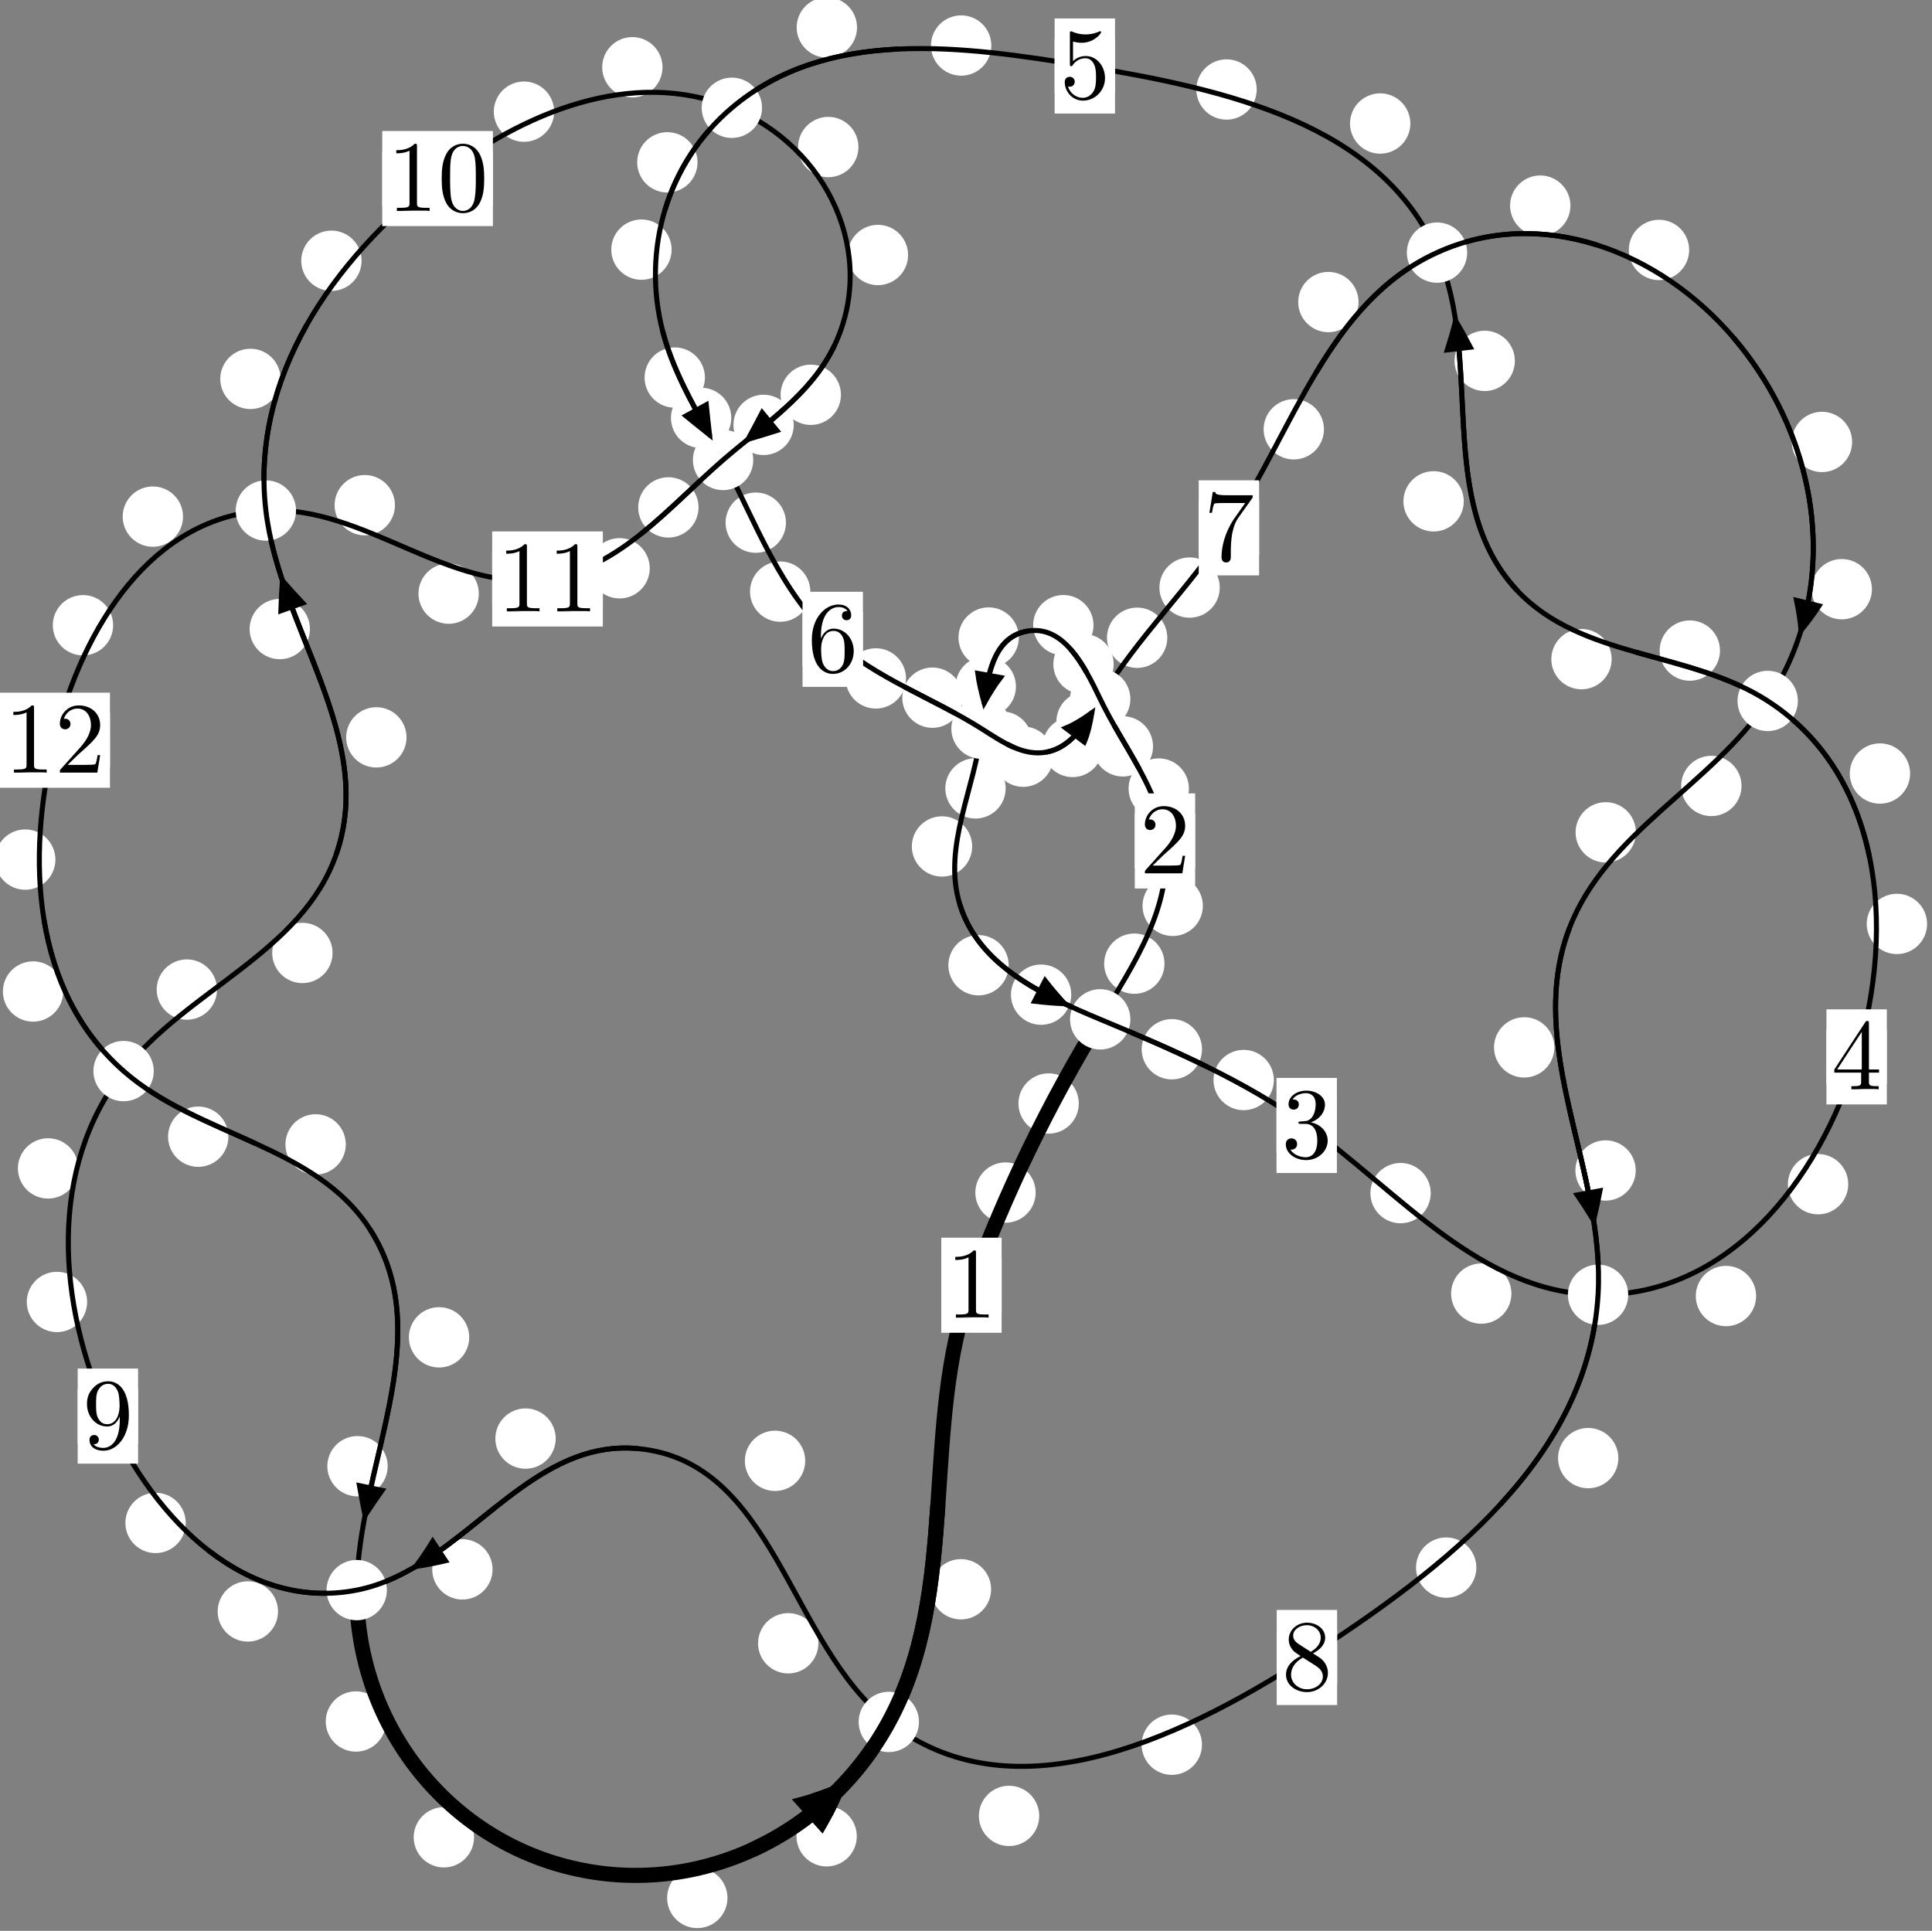 <?xml version="1.0"?>
<!-- Created by MetaPost 1.999 on 2021.07.06:0003 -->
<svg version="1.1" xmlns="http://www.w3.org/2000/svg" xmlns:xlink="http://www.w3.org/1999/xlink" width="191.408" height="191.316" viewBox="0 0 191.408 191.316">
<rect x="0" y="0" width="191.408" height="191.316" fill="#808080" stroke="none"/>
<!-- Original BoundingBox: -109.488342 -90.045914 81.919632 101.270462 -->
  <defs>
    <g transform="scale(0.01,0.01)" id="GLYPHcmr10_48">
      <path style="fill-rule: evenodd;" d="M460 -320C460 -400,455 -480,420 -554C374 -650,292 -666,250 -666C190 -666,117 -640,76 -547C44 -478,39 -400,39 -320C39 -245,43 -155,84 -79C127 2,200 22,249 22C303 22,379 1,423 -94C455 -163,460 -241,460 -320M249 -0C210 -0,151 -25,133 -121C122 -181,122 -273,122 -332C122 -396,122 -462,130 -516C149 -635,224 -644,249 -644C282 -644,348 -626,367 -527C377 -471,377 -395,377 -332C377 -257,377 -189,366 -125C351 -30,294 -0,249 -0"></path>
    </g>
    <g transform="scale(0.01,0.01)" id="GLYPHcmr10_49">
      <path style="fill-rule: evenodd;" d="M294 -640C294 -664,294 -666,271 -666C209 -602,121 -602,89 -602L89 -571C109 -571,168 -571,220 -597L220 -79C220 -43,217 -31,127 -31L95 -31L95 -0L257 -0L130 -3L217 -3L257 -3L297 -3L384 -3L419 -0L419 -31L387 -31C297 -31,294 -42,294 -79"></path>
    </g>
    <g transform="scale(0.01,0.01)" id="GLYPHcmr10_50">
      <path style="fill-rule: evenodd;" d="M127 -77L233 -180C389 -318,449 -372,449 -472C449 -586,359 -666,237 -666C124 -666,50 -574,50 -485C50 -429,100 -429,103 -429C120 -429,155 -441,155 -482C155 -508,137 -534,102 -534C94 -534,92 -534,89 -533C112 -598,166 -635,224 -635C315 -635,358 -554,358 -472C358 -392,308 -313,253 -251L61 -37C50 -26,50 -24,50 -0L421 -0L449 -174L424 -174C419 -144,412 -100,402 -85C395 -77,329 -77,307 -77"></path>
    </g>
    <g transform="scale(0.01,0.01)" id="GLYPHcmr10_51">
      <path style="fill-rule: evenodd;" d="M290 -352C372 -379,430 -449,430 -528C430 -610,342 -666,246 -666C145 -666,69 -606,69 -530C69 -497,91 -478,120 -478C151 -478,171 -500,171 -529C171 -579,124 -579,109 -579C140 -628,206 -641,242 -641C283 -641,338 -619,338 -529C338 -517,336 -459,310 -415C280 -367,246 -364,221 -363C213 -362,189 -360,182 -360C174 -359,167 -358,167 -348C167 -337,174 -337,191 -337L235 -337C317 -337,354 -269,354 -171C354 -35,285 -6,241 -6C198 -6,123 -23,88 -82C123 -77,154 -99,154 -137C154 -173,127 -193,98 -193C74 -193,42 -179,42 -135C42 -44,135 22,244 22C366 22,457 -69,457 -171C457 -253,394 -331,290 -352"></path>
    </g>
    <g transform="scale(0.01,0.01)" id="GLYPHcmr10_52">
      <path style="fill-rule: evenodd;" d="M294 -165L294 -78C294 -42,292 -31,218 -31L197 -31L197 -0L332 -0L238 -3L290 -3L332 -3L374 -3L427 -3L468 -0L468 -31L447 -31C373 -31,371 -42,371 -78L371 -165L471 -165L471 -196L371 -196L371 -651C371 -671,371 -677,355 -677C346 -677,343 -677,335 -665L28 -196L28 -165M300 -196L56 -196L300 -569"></path>
    </g>
    <g transform="scale(0.01,0.01)" id="GLYPHcmr10_53">
      <path style="fill-rule: evenodd;" d="M449 -201C449 -320,367 -420,259 -420C211 -420,168 -404,132 -369L132 -564C152 -558,185 -551,217 -551C340 -551,410 -642,410 -655C410 -661,407 -666,400 -666C399 -666,397 -666,392 -663C372 -654,323 -634,256 -634C216 -634,170 -641,123 -662C115 -665,113 -665,111 -665C101 -665,101 -657,101 -641L101 -345C101 -327,101 -319,115 -319C122 -319,124 -322,128 -328C139 -344,176 -398,257 -398C309 -398,334 -352,342 -334C358 -297,360 -258,360 -208C360 -173,360 -113,336 -71C312 -32,275 -6,229 -6C156 -6,99 -59,82 -118C85 -117,88 -116,99 -116C132 -116,149 -141,149 -165C149 -189,132 -214,99 -214C85 -214,50 -207,50 -161C50 -75,119 22,231 22C347 22,449 -74,449 -201"></path>
    </g>
    <g transform="scale(0.01,0.01)" id="GLYPHcmr10_54">
      <path style="fill-rule: evenodd;" d="M132 -328L132 -352C132 -605,256 -641,307 -641C331 -641,373 -635,395 -601C380 -601,340 -601,340 -556C340 -525,364 -510,386 -510C402 -510,432 -519,432 -558C432 -618,388 -666,305 -666C177 -666,42 -537,42 -316C42 -49,158 22,251 22C362 22,457 -72,457 -204C457 -331,368 -427,257 -427C189 -427,152 -376,132 -328M251 -6C188 -6,158 -66,152 -81C134 -128,134 -208,134 -226C134 -304,166 -404,256 -404C272 -404,318 -404,349 -342C367 -305,367 -254,367 -205C367 -157,367 -107,350 -71C320 -11,274 -6,251 -6"></path>
    </g>
    <g transform="scale(0.01,0.01)" id="GLYPHcmr10_55">
      <path style="fill-rule: evenodd;" d="M476 -609C485 -621,485 -623,485 -644L242 -644C120 -644,118 -657,114 -676L89 -676L56 -470L81 -470C84 -486,93 -549,106 -561C113 -567,191 -567,204 -567L411 -567C400 -551,321 -442,299 -409C209 -274,176 -135,176 -33C176 -23,176 22,222 22C268 22,268 -23,268 -33L268 -84C268 -139,271 -194,279 -248C283 -271,297 -357,341 -419"></path>
    </g>
    <g transform="scale(0.01,0.01)" id="GLYPHcmr10_56">
      <path style="fill-rule: evenodd;" d="M163 -457C117 -487,113 -521,113 -538C113 -599,178 -641,249 -641C322 -641,386 -589,386 -517C386 -460,347 -412,287 -377M309 -362C381 -399,430 -451,430 -517C430 -609,341 -666,250 -666C150 -666,69 -592,69 -499C69 -481,71 -436,113 -389C124 -377,161 -352,186 -335C128 -306,42 -250,42 -151C42 -45,144 22,249 22C362 22,457 -61,457 -168C457 -204,446 -249,408 -291C389 -312,373 -322,309 -362M209 -320L332 -242C360 -223,407 -193,407 -132C407 -58,332 -6,250 -6C164 -6,92 -68,92 -151C92 -209,124 -273,209 -320"></path>
    </g>
    <g transform="scale(0.01,0.01)" id="GLYPHcmr10_57">
      <path style="fill-rule: evenodd;" d="M367 -318L367 -286C367 -52,263 -6,205 -6C188 -6,134 -8,107 -42C151 -42,159 -71,159 -88C159 -119,135 -134,113 -134C97 -134,67 -125,67 -86C67 -19,121 22,206 22C335 22,457 -114,457 -329C457 -598,342 -666,253 -666C198 -666,149 -648,106 -603C65 -558,42 -516,42 -441C42 -316,130 -218,242 -218C303 -218,344 -260,367 -318M243 -241C227 -241,181 -241,150 -304C132 -341,132 -391,132 -440C132 -494,132 -541,153 -578C180 -628,218 -641,253 -641C299 -641,332 -607,349 -562C361 -530,365 -467,365 -421C365 -338,331 -241,243 -241"></path>
    </g>
  </defs>
  <path d="M102.605 118.165C102.605 117.372,102.291 116.612,101.73 116.051C101.17 115.491,100.409 115.176,99.617 115.176C98.824 115.176,98.064 115.491,97.503 116.051C96.943 116.612,96.628 117.372,96.628 118.165C96.628 118.957,96.943 119.718,97.503 120.278C98.064 120.839,98.824 121.154,99.617 121.154C100.409 121.154,101.17 120.839,101.73 120.278C102.291 119.718,102.605 118.957,102.605 118.165Z" style="fill: rgb(100%,100%,100%);stroke: none;"></path>
  <path d="M99.232 127.346C99.232 126.553,98.917 125.793,98.357 125.232C97.796 124.672,97.036 124.357,96.243 124.357C95.451 124.357,94.691 124.672,94.13 125.232C93.57 125.793,93.255 126.553,93.255 127.346C93.255 128.138,93.57 128.899,94.13 129.459C94.691 130.02,95.451 130.334,96.243 130.334C97.036 130.334,97.796 130.02,98.357 129.459C98.917 128.899,99.232 128.138,99.232 127.346Z" style="fill: rgb(100%,100%,100%);stroke: none;"></path>
  <path d="M115.369 95.484C115.369 94.691,115.054 93.931,114.494 93.37C113.933 92.81,113.173 92.495,112.38 92.495C111.588 92.495,110.827 92.81,110.267 93.37C109.706 93.931,109.391 94.691,109.391 95.484C109.391 96.276,109.706 97.036,110.267 97.597C110.827 98.157,111.588 98.472,112.38 98.472C113.173 98.472,113.933 98.157,114.494 97.597C115.054 97.036,115.369 96.276,115.369 95.484Z" style="fill: rgb(100%,100%,100%);stroke: none;"></path>
  <path d="M106.878 109.34C106.878 108.547,106.564 107.787,106.003 107.227C105.443 106.666,104.682 106.351,103.89 106.351C103.097 106.351,102.337 106.666,101.776 107.227C101.216 107.787,100.901 108.547,100.901 109.34C100.901 110.133,101.216 110.893,101.776 111.453C102.337 112.014,103.097 112.329,103.89 112.329C104.682 112.329,105.443 112.014,106.003 111.453C106.564 110.893,106.878 110.133,106.878 109.34Z" style="fill: rgb(100%,100%,100%);stroke: none;"></path>
  <path d="M117.788 78.131C117.788 77.338,117.473 76.578,116.913 76.018C116.352 75.457,115.592 75.142,114.799 75.142C114.007 75.142,113.247 75.457,112.686 76.018C112.126 76.578,111.811 77.338,111.811 78.131C111.811 78.924,112.126 79.684,112.686 80.244C113.247 80.805,114.007 81.12,114.799 81.12C115.592 81.12,116.352 80.805,116.913 80.244C117.473 79.684,117.788 78.924,117.788 78.131Z" style="fill: rgb(100%,100%,100%);stroke: none;"></path>
  <path d="M119.17 89.757C119.17 88.964,118.855 88.204,118.295 87.643C117.734 87.083,116.974 86.768,116.181 86.768C115.389 86.768,114.629 87.083,114.068 87.643C113.508 88.204,113.193 88.964,113.193 89.757C113.193 90.549,113.508 91.31,114.068 91.87C114.629 92.431,115.389 92.745,116.181 92.745C116.974 92.745,117.734 92.431,118.295 91.87C118.855 91.31,119.17 90.549,119.17 89.757Z" style="fill: rgb(100%,100%,100%);stroke: none;"></path>
  <path d="M110.335 65.806C110.335 65.014,110.02 64.254,109.459 63.693C108.899 63.133,108.138 62.818,107.346 62.818C106.553 62.818,105.793 63.133,105.232 63.693C104.672 64.254,104.357 65.014,104.357 65.806C104.357 66.599,104.672 67.359,105.232 67.92C105.793 68.48,106.553 68.795,107.346 68.795C108.138 68.795,108.899 68.48,109.459 67.92C110.02 67.359,110.335 66.599,110.335 65.806Z" style="fill: rgb(100%,100%,100%);stroke: none;"></path>
  <path d="M114.234 73.952C114.234 73.16,113.919 72.4,113.358 71.839C112.798 71.279,112.038 70.964,111.245 70.964C110.452 70.964,109.692 71.279,109.132 71.839C108.571 72.4,108.256 73.16,108.256 73.952C108.256 74.745,108.571 75.505,109.132 76.066C109.692 76.626,110.452 76.941,111.245 76.941C112.038 76.941,112.798 76.626,113.358 76.066C113.919 75.505,114.234 74.745,114.234 73.952Z" style="fill: rgb(100%,100%,100%);stroke: none;"></path>
  <path d="M100.938 63.17C100.938 62.377,100.623 61.617,100.062 61.056C99.502 60.496,98.742 60.181,97.949 60.181C97.156 60.181,96.396 60.496,95.836 61.056C95.275 61.617,94.96 62.377,94.96 63.17C94.96 63.962,95.275 64.722,95.836 65.283C96.396 65.843,97.156 66.158,97.949 66.158C98.742 66.158,99.502 65.843,100.062 65.283C100.623 64.722,100.938 63.962,100.938 63.17Z" style="fill: rgb(100%,100%,100%);stroke: none;"></path>
  <path d="M108.336 61.944C108.336 61.151,108.021 60.391,107.46 59.831C106.9 59.27,106.14 58.955,105.347 58.955C104.554 58.955,103.794 59.27,103.234 59.831C102.673 60.391,102.358 61.151,102.358 61.944C102.358 62.737,102.673 63.497,103.234 64.057C103.794 64.618,104.554 64.933,105.347 64.933C106.14 64.933,106.9 64.618,107.46 64.057C108.021 63.497,108.336 62.737,108.336 61.944Z" style="fill: rgb(100%,100%,100%);stroke: none;"></path>
  <path d="M99.633 78.117C99.633 77.324,99.318 76.564,98.758 76.003C98.197 75.443,97.437 75.128,96.644 75.128C95.852 75.128,95.092 75.443,94.531 76.003C93.971 76.564,93.656 77.324,93.656 78.117C93.656 78.909,93.971 79.669,94.531 80.23C95.092 80.79,95.852 81.105,96.644 81.105C97.437 81.105,98.197 80.79,98.758 80.23C99.318 79.669,99.633 78.909,99.633 78.117Z" style="fill: rgb(100%,100%,100%);stroke: none;"></path>
  <path d="M100.652 68.024C100.652 67.231,100.337 66.471,99.777 65.911C99.216 65.35,98.456 65.035,97.663 65.035C96.871 65.035,96.111 65.35,95.55 65.911C94.99 66.471,94.675 67.231,94.675 68.024C94.675 68.817,94.99 69.577,95.55 70.137C96.111 70.698,96.871 71.013,97.663 71.013C98.456 71.013,99.216 70.698,99.777 70.137C100.337 69.577,100.652 68.817,100.652 68.024Z" style="fill: rgb(100%,100%,100%);stroke: none;"></path>
  <path d="M99.933 95.639C99.933 94.847,99.618 94.087,99.058 93.526C98.498 92.966,97.737 92.651,96.945 92.651C96.152 92.651,95.392 92.966,94.831 93.526C94.271 94.087,93.956 94.847,93.956 95.639C93.956 96.432,94.271 97.192,94.831 97.753C95.392 98.313,96.152 98.628,96.945 98.628C97.737 98.628,98.498 98.313,99.058 97.753C99.618 97.192,99.933 96.432,99.933 95.639Z" style="fill: rgb(100%,100%,100%);stroke: none;"></path>
  <path d="M96.315 83.87C96.315 83.077,96 82.317,95.44 81.757C94.879 81.196,94.119 80.881,93.327 80.881C92.534 80.881,91.774 81.196,91.213 81.757C90.653 82.317,90.338 83.077,90.338 83.87C90.338 84.663,90.653 85.423,91.213 85.983C91.774 86.544,92.534 86.859,93.327 86.859C94.119 86.859,94.879 86.544,95.44 85.983C96 85.423,96.315 84.663,96.315 83.87Z" style="fill: rgb(100%,100%,100%);stroke: none;"></path>
  <path d="M119.087 103.964C119.087 103.171,118.772 102.411,118.211 101.851C117.651 101.29,116.891 100.975,116.098 100.975C115.305 100.975,114.545 101.29,113.985 101.851C113.424 102.411,113.109 103.171,113.109 103.964C113.109 104.757,113.424 105.517,113.985 106.077C114.545 106.638,115.305 106.953,116.098 106.953C116.891 106.953,117.651 106.638,118.211 106.077C118.772 105.517,119.087 104.757,119.087 103.964Z" style="fill: rgb(100%,100%,100%);stroke: none;"></path>
  <path d="M106.134 98.555C106.134 97.763,105.819 97.002,105.259 96.442C104.698 95.881,103.938 95.567,103.146 95.567C102.353 95.567,101.593 95.881,101.032 96.442C100.472 97.002,100.157 97.763,100.157 98.555C100.157 99.348,100.472 100.108,101.032 100.669C101.593 101.229,102.353 101.544,103.146 101.544C103.938 101.544,104.698 101.229,105.259 100.669C105.819 100.108,106.134 99.348,106.134 98.555Z" style="fill: rgb(100%,100%,100%);stroke: none;"></path>
  <path d="M141.746 118.22C141.746 117.427,141.431 116.667,140.871 116.106C140.31 115.546,139.55 115.231,138.758 115.231C137.965 115.231,137.205 115.546,136.644 116.106C136.084 116.667,135.769 117.427,135.769 118.22C135.769 119.012,136.084 119.772,136.644 120.333C137.205 120.893,137.965 121.208,138.758 121.208C139.55 121.208,140.31 120.893,140.871 120.333C141.431 119.772,141.746 119.012,141.746 118.22Z" style="fill: rgb(100%,100%,100%);stroke: none;"></path>
  <path d="M126.203 107.014C126.203 106.221,125.888 105.461,125.327 104.9C124.767 104.34,124.007 104.025,123.214 104.025C122.421 104.025,121.661 104.34,121.101 104.9C120.54 105.461,120.225 106.221,120.225 107.014C120.225 107.806,120.54 108.566,121.101 109.127C121.661 109.687,122.421 110.002,123.214 110.002C124.007 110.002,124.767 109.687,125.327 109.127C125.888 108.566,126.203 107.806,126.203 107.014Z" style="fill: rgb(100%,100%,100%);stroke: none;"></path>
  <path d="M173.982 128.416C173.982 127.623,173.667 126.863,173.107 126.303C172.546 125.742,171.786 125.427,170.994 125.427C170.201 125.427,169.441 125.742,168.88 126.303C168.32 126.863,168.005 127.623,168.005 128.416C168.005 129.209,168.32 129.969,168.88 130.529C169.441 131.09,170.201 131.405,170.994 131.405C171.786 131.405,172.546 131.09,173.107 130.529C173.667 129.969,173.982 129.209,173.982 128.416Z" style="fill: rgb(100%,100%,100%);stroke: none;"></path>
  <path d="M149.74 128.175C149.74 127.382,149.425 126.622,148.865 126.061C148.304 125.501,147.544 125.186,146.752 125.186C145.959 125.186,145.199 125.501,144.638 126.061C144.078 126.622,143.763 127.382,143.763 128.175C143.763 128.967,144.078 129.727,144.638 130.288C145.199 130.848,145.959 131.163,146.752 131.163C147.544 131.163,148.304 130.848,148.865 130.288C149.425 129.727,149.74 128.967,149.74 128.175Z" style="fill: rgb(100%,100%,100%);stroke: none;"></path>
  <path d="M190.92 91.547C190.92 90.754,190.605 89.994,190.044 89.434C189.484 88.873,188.724 88.558,187.931 88.558C187.138 88.558,186.378 88.873,185.818 89.434C185.257 89.994,184.942 90.754,184.942 91.547C184.942 92.34,185.257 93.1,185.818 93.66C186.378 94.221,187.138 94.536,187.931 94.536C188.724 94.536,189.484 94.221,190.044 93.66C190.605 93.1,190.92 92.34,190.92 91.547Z" style="fill: rgb(100%,100%,100%);stroke: none;"></path>
  <path d="M183.11 117.334C183.11 116.541,182.795 115.781,182.234 115.221C181.674 114.66,180.914 114.345,180.121 114.345C179.328 114.345,178.568 114.66,178.008 115.221C177.447 115.781,177.132 116.541,177.132 117.334C177.132 118.127,177.447 118.887,178.008 119.447C178.568 120.008,179.328 120.323,180.121 120.323C180.914 120.323,181.674 120.008,182.234 119.447C182.795 118.887,183.11 118.127,183.11 117.334Z" style="fill: rgb(100%,100%,100%);stroke: none;"></path>
  <path d="M170.403 64.462C170.403 63.669,170.089 62.909,169.528 62.348C168.968 61.788,168.207 61.473,167.415 61.473C166.622 61.473,165.862 61.788,165.301 62.348C164.741 62.909,164.426 63.669,164.426 64.462C164.426 65.254,164.741 66.015,165.301 66.575C165.862 67.136,166.622 67.451,167.415 67.451C168.207 67.451,168.968 67.136,169.528 66.575C170.089 66.015,170.403 65.254,170.403 64.462Z" style="fill: rgb(100%,100%,100%);stroke: none;"></path>
  <path d="M189.239 76.645C189.239 75.852,188.924 75.092,188.364 74.531C187.803 73.971,187.043 73.656,186.251 73.656C185.458 73.656,184.698 73.971,184.137 74.531C183.577 75.092,183.262 75.852,183.262 76.645C183.262 77.437,183.577 78.197,184.137 78.758C184.698 79.318,185.458 79.633,186.251 79.633C187.043 79.633,187.803 79.318,188.364 78.758C188.924 78.197,189.239 77.437,189.239 76.645Z" style="fill: rgb(100%,100%,100%);stroke: none;"></path>
  <path d="M145.019 49.674C145.019 48.881,144.704 48.121,144.143 47.56C143.583 47,142.823 46.685,142.03 46.685C141.237 46.685,140.477 47,139.917 47.56C139.356 48.121,139.041 48.881,139.041 49.674C139.041 50.466,139.356 51.226,139.917 51.787C140.477 52.347,141.237 52.662,142.03 52.662C142.823 52.662,143.583 52.347,144.143 51.787C144.704 51.226,145.019 50.466,145.019 49.674Z" style="fill: rgb(100%,100%,100%);stroke: none;"></path>
  <path d="M159.671 65.312C159.671 64.519,159.356 63.759,158.796 63.198C158.236 62.638,157.475 62.323,156.683 62.323C155.89 62.323,155.13 62.638,154.569 63.198C154.009 63.759,153.694 64.519,153.694 65.312C153.694 66.104,154.009 66.864,154.569 67.425C155.13 67.985,155.89 68.3,156.683 68.3C157.475 68.3,158.236 67.985,158.796 67.425C159.356 66.864,159.671 66.104,159.671 65.312Z" style="fill: rgb(100%,100%,100%);stroke: none;"></path>
  <path d="M139.727 12.238C139.727 11.445,139.412 10.685,138.852 10.124C138.291 9.564,137.531 9.249,136.738 9.249C135.946 9.249,135.185 9.564,134.625 10.124C134.064 10.685,133.749 11.445,133.749 12.238C133.749 13.03,134.064 13.79,134.625 14.351C135.185 14.911,135.946 15.226,136.738 15.226C137.531 15.226,138.291 14.911,138.852 14.351C139.412 13.79,139.727 13.03,139.727 12.238Z" style="fill: rgb(100%,100%,100%);stroke: none;"></path>
  <path d="M150.081 35.758C150.081 34.965,149.766 34.205,149.205 33.645C148.645 33.084,147.885 32.769,147.092 32.769C146.299 32.769,145.539 33.084,144.979 33.645C144.418 34.205,144.103 34.965,144.103 35.758C144.103 36.551,144.418 37.311,144.979 37.871C145.539 38.432,146.299 38.747,147.092 38.747C147.885 38.747,148.645 38.432,149.205 37.871C149.766 37.311,150.081 36.551,150.081 35.758Z" style="fill: rgb(100%,100%,100%);stroke: none;"></path>
  <path d="M98.213 4.511C98.213 3.718,97.898 2.958,97.338 2.397C96.777 1.837,96.017 1.522,95.224 1.522C94.432 1.522,93.671 1.837,93.111 2.397C92.55 2.958,92.235 3.718,92.235 4.511C92.235 5.303,92.55 6.064,93.111 6.624C93.671 7.184,94.432 7.499,95.224 7.499C96.017 7.499,96.777 7.184,97.338 6.624C97.898 6.064,98.213 5.303,98.213 4.511Z" style="fill: rgb(100%,100%,100%);stroke: none;"></path>
  <path d="M124.505 8.868C124.505 8.075,124.19 7.315,123.629 6.754C123.069 6.194,122.309 5.879,121.516 5.879C120.723 5.879,119.963 6.194,119.403 6.754C118.842 7.315,118.527 8.075,118.527 8.868C118.527 9.66,118.842 10.42,119.403 10.981C119.963 11.541,120.723 11.856,121.516 11.856C122.309 11.856,123.069 11.541,123.629 10.981C124.19 10.42,124.505 9.66,124.505 8.868Z" style="fill: rgb(100%,100%,100%);stroke: none;"></path>
  <path d="M69.105 16.085C69.105 15.292,68.79 14.532,68.23 13.972C67.669 13.411,66.909 13.096,66.116 13.096C65.324 13.096,64.563 13.411,64.003 13.972C63.442 14.532,63.128 15.292,63.128 16.085C63.128 16.878,63.442 17.638,64.003 18.199C64.563 18.759,65.324 19.074,66.116 19.074C66.909 19.074,67.669 18.759,68.23 18.199C68.79 17.638,69.105 16.878,69.105 16.085Z" style="fill: rgb(100%,100%,100%);stroke: none;"></path>
  <path d="M84.907 2.718C84.907 1.926,84.592 1.165,84.031 0.605C83.471 0.044,82.711 -0.27,81.918 -0.27C81.125 -0.27,80.365 0.044,79.805 0.605C79.244 1.165,78.929 1.926,78.929 2.718C78.929 3.511,79.244 4.271,79.805 4.832C80.365 5.392,81.125 5.707,81.918 5.707C82.711 5.707,83.471 5.392,84.031 4.832C84.592 4.271,84.907 3.511,84.907 2.718Z" style="fill: rgb(100%,100%,100%);stroke: none;"></path>
  <path d="M69.838 37.41C69.838 36.618,69.523 35.857,68.963 35.297C68.402 34.737,67.642 34.422,66.849 34.422C66.057 34.422,65.296 34.737,64.736 35.297C64.176 35.857,63.861 36.618,63.861 37.41C63.861 38.203,64.176 38.963,64.736 39.524C65.296 40.084,66.057 40.399,66.849 40.399C67.642 40.399,68.402 40.084,68.963 39.524C69.523 38.963,69.838 38.203,69.838 37.41Z" style="fill: rgb(100%,100%,100%);stroke: none;"></path>
  <path d="M66.538 24.735C66.538 23.942,66.223 23.182,65.662 22.622C65.102 22.061,64.342 21.746,63.549 21.746C62.756 21.746,61.996 22.061,61.436 22.622C60.875 23.182,60.56 23.942,60.56 24.735C60.56 25.528,60.875 26.288,61.436 26.848C61.996 27.409,62.756 27.724,63.549 27.724C64.342 27.724,65.102 27.409,65.662 26.848C66.223 26.288,66.538 25.528,66.538 24.735Z" style="fill: rgb(100%,100%,100%);stroke: none;"></path>
  <path d="M77.865 51.787C77.865 50.995,77.55 50.234,76.989 49.674C76.429 49.113,75.669 48.798,74.876 48.798C74.083 48.798,73.323 49.113,72.763 49.674C72.202 50.234,71.887 50.995,71.887 51.787C71.887 52.58,72.202 53.34,72.763 53.901C73.323 54.461,74.083 54.776,74.876 54.776C75.669 54.776,76.429 54.461,76.989 53.901C77.55 53.34,77.865 52.58,77.865 51.787Z" style="fill: rgb(100%,100%,100%);stroke: none;"></path>
  <path d="M72.451 41.407C72.451 40.615,72.136 39.855,71.576 39.294C71.015 38.734,70.255 38.419,69.462 38.419C68.67 38.419,67.909 38.734,67.349 39.294C66.789 39.855,66.474 40.615,66.474 41.407C66.474 42.2,66.789 42.96,67.349 43.521C67.909 44.081,68.67 44.396,69.462 44.396C70.255 44.396,71.015 44.081,71.576 43.521C72.136 42.96,72.451 42.2,72.451 41.407Z" style="fill: rgb(100%,100%,100%);stroke: none;"></path>
  <path d="M89.76 67.221C89.76 66.429,89.445 65.669,88.885 65.108C88.324 64.548,87.564 64.233,86.771 64.233C85.979 64.233,85.219 64.548,84.658 65.108C84.098 65.669,83.783 66.429,83.783 67.221C83.783 68.014,84.098 68.774,84.658 69.335C85.219 69.895,85.979 70.21,86.771 70.21C87.564 70.21,88.324 69.895,88.885 69.335C89.445 68.774,89.76 68.014,89.76 67.221Z" style="fill: rgb(100%,100%,100%);stroke: none;"></path>
  <path d="M80.284 58.621C80.284 57.828,79.969 57.068,79.408 56.508C78.848 55.947,78.088 55.632,77.295 55.632C76.502 55.632,75.742 55.947,75.182 56.508C74.621 57.068,74.306 57.828,74.306 58.621C74.306 59.414,74.621 60.174,75.182 60.734C75.742 61.295,76.502 61.61,77.295 61.61C78.088 61.61,78.848 61.295,79.408 60.734C79.969 60.174,80.284 59.414,80.284 58.621Z" style="fill: rgb(100%,100%,100%);stroke: none;"></path>
  <path d="M102.25 73.48C102.25 72.687,101.935 71.927,101.375 71.367C100.814 70.806,100.054 70.491,99.261 70.491C98.469 70.491,97.708 70.806,97.148 71.367C96.587 71.927,96.273 72.687,96.273 73.48C96.273 74.273,96.587 75.033,97.148 75.593C97.708 76.154,98.469 76.469,99.261 76.469C100.054 76.469,100.814 76.154,101.375 75.593C101.935 75.033,102.25 74.273,102.25 73.48Z" style="fill: rgb(100%,100%,100%);stroke: none;"></path>
  <path d="M95.367 69.128C95.367 68.335,95.053 67.575,94.492 67.015C93.932 66.454,93.171 66.139,92.379 66.139C91.586 66.139,90.826 66.454,90.265 67.015C89.705 67.575,89.39 68.335,89.39 69.128C89.39 69.921,89.705 70.681,90.265 71.241C90.826 71.802,91.586 72.117,92.379 72.117C93.171 72.117,93.932 71.802,94.492 71.241C95.053 70.681,95.367 69.921,95.367 69.128Z" style="fill: rgb(100%,100%,100%);stroke: none;"></path>
  <path d="M109.257 74.01C109.257 73.217,108.942 72.457,108.382 71.897C107.821 71.336,107.061 71.021,106.269 71.021C105.476 71.021,104.716 71.336,104.155 71.897C103.595 72.457,103.28 73.217,103.28 74.01C103.28 74.803,103.595 75.563,104.155 76.123C104.716 76.684,105.476 76.999,106.269 76.999C107.061 76.999,107.821 76.684,108.382 76.123C108.942 75.563,109.257 74.803,109.257 74.01Z" style="fill: rgb(100%,100%,100%);stroke: none;"></path>
  <path d="M104.357 74.976C104.357 74.183,104.042 73.423,103.481 72.863C102.921 72.302,102.161 71.987,101.368 71.987C100.575 71.987,99.815 72.302,99.255 72.863C98.694 73.423,98.379 74.183,98.379 74.976C98.379 75.769,98.694 76.529,99.255 77.089C99.815 77.65,100.575 77.965,101.368 77.965C102.161 77.965,102.921 77.65,103.481 77.089C104.042 76.529,104.357 75.769,104.357 74.976Z" style="fill: rgb(100%,100%,100%);stroke: none;"></path>
  <path d="M115.647 63.192C115.647 62.399,115.332 61.639,114.771 61.078C114.211 60.518,113.451 60.203,112.658 60.203C111.865 60.203,111.105 60.518,110.545 61.078C109.984 61.639,109.669 62.399,109.669 63.192C109.669 63.984,109.984 64.745,110.545 65.305C111.105 65.866,111.865 66.18,112.658 66.18C113.451 66.18,114.211 65.866,114.771 65.305C115.332 64.745,115.647 63.984,115.647 63.192Z" style="fill: rgb(100%,100%,100%);stroke: none;"></path>
  <path d="M110.636 71.507C110.636 70.714,110.321 69.954,109.761 69.393C109.2 68.833,108.44 68.518,107.648 68.518C106.855 68.518,106.095 68.833,105.534 69.393C104.974 69.954,104.659 70.714,104.659 71.507C104.659 72.299,104.974 73.06,105.534 73.62C106.095 74.181,106.855 74.495,107.648 74.495C108.44 74.495,109.2 74.181,109.761 73.62C110.321 73.06,110.636 72.299,110.636 71.507Z" style="fill: rgb(100%,100%,100%);stroke: none;"></path>
  <path d="M131.167 42.538C131.167 41.745,130.852 40.985,130.292 40.424C129.731 39.864,128.971 39.549,128.178 39.549C127.386 39.549,126.626 39.864,126.065 40.424C125.505 40.985,125.19 41.745,125.19 42.538C125.19 43.33,125.505 44.09,126.065 44.651C126.626 45.211,127.386 45.526,128.178 45.526C128.971 45.526,129.731 45.211,130.292 44.651C130.852 44.09,131.167 43.33,131.167 42.538Z" style="fill: rgb(100%,100%,100%);stroke: none;"></path>
  <path d="M120.844 58.218C120.844 57.426,120.529 56.665,119.969 56.105C119.408 55.544,118.648 55.229,117.855 55.229C117.063 55.229,116.303 55.544,115.742 56.105C115.182 56.665,114.867 57.426,114.867 58.218C114.867 59.011,115.182 59.771,115.742 60.332C116.303 60.892,117.063 61.207,117.855 61.207C118.648 61.207,119.408 60.892,119.969 60.332C120.529 59.771,120.844 59.011,120.844 58.218Z" style="fill: rgb(100%,100%,100%);stroke: none;"></path>
  <path d="M155.586 20.374C155.586 19.581,155.271 18.821,154.71 18.261C154.15 17.7,153.39 17.385,152.597 17.385C151.804 17.385,151.044 17.7,150.484 18.261C149.923 18.821,149.608 19.581,149.608 20.374C149.608 21.167,149.923 21.927,150.484 22.487C151.044 23.048,151.804 23.363,152.597 23.363C153.39 23.363,154.15 23.048,154.71 22.487C155.271 21.927,155.586 21.167,155.586 20.374Z" style="fill: rgb(100%,100%,100%);stroke: none;"></path>
  <path d="M134.595 29.929C134.595 29.136,134.28 28.376,133.719 27.815C133.159 27.255,132.399 26.94,131.606 26.94C130.813 26.94,130.053 27.255,129.493 27.815C128.932 28.376,128.617 29.136,128.617 29.929C128.617 30.721,128.932 31.481,129.493 32.042C130.053 32.602,130.813 32.917,131.606 32.917C132.399 32.917,133.159 32.602,133.719 32.042C134.28 31.481,134.595 30.721,134.595 29.929Z" style="fill: rgb(100%,100%,100%);stroke: none;"></path>
  <path d="M183.496 43.79C183.496 42.997,183.181 42.237,182.621 41.677C182.06 41.116,181.3 40.801,180.507 40.801C179.715 40.801,178.955 41.116,178.394 41.677C177.834 42.237,177.519 42.997,177.519 43.79C177.519 44.583,177.834 45.343,178.394 45.903C178.955 46.464,179.715 46.779,180.507 46.779C181.3 46.779,182.06 46.464,182.621 45.903C183.181 45.343,183.496 44.583,183.496 43.79Z" style="fill: rgb(100%,100%,100%);stroke: none;"></path>
  <path d="M167.349 24.765C167.349 23.972,167.034 23.212,166.473 22.652C165.913 22.091,165.153 21.776,164.36 21.776C163.567 21.776,162.807 22.091,162.247 22.652C161.686 23.212,161.371 23.972,161.371 24.765C161.371 25.558,161.686 26.318,162.247 26.878C162.807 27.439,163.567 27.754,164.36 27.754C165.153 27.754,165.913 27.439,166.473 26.878C167.034 26.318,167.349 25.558,167.349 24.765Z" style="fill: rgb(100%,100%,100%);stroke: none;"></path>
  <path d="M172.537 77.875C172.537 77.082,172.222 76.322,171.661 75.761C171.101 75.201,170.341 74.886,169.548 74.886C168.755 74.886,167.995 75.201,167.435 75.761C166.874 76.322,166.559 77.082,166.559 77.875C166.559 78.667,166.874 79.428,167.435 79.988C167.995 80.549,168.755 80.863,169.548 80.863C170.341 80.863,171.101 80.549,171.661 79.988C172.222 79.428,172.537 78.667,172.537 77.875Z" style="fill: rgb(100%,100%,100%);stroke: none;"></path>
  <path d="M185.457 58.38C185.457 57.587,185.142 56.827,184.582 56.266C184.021 55.706,183.261 55.391,182.468 55.391C181.676 55.391,180.916 55.706,180.355 56.266C179.795 56.827,179.48 57.587,179.48 58.38C179.48 59.172,179.795 59.932,180.355 60.493C180.916 61.053,181.676 61.368,182.468 61.368C183.261 61.368,184.021 61.053,184.582 60.493C185.142 59.932,185.457 59.172,185.457 58.38Z" style="fill: rgb(100%,100%,100%);stroke: none;"></path>
  <path d="M153.995 103.779C153.995 102.986,153.68 102.226,153.119 101.666C152.559 101.105,151.799 100.79,151.006 100.79C150.213 100.79,149.453 101.105,148.893 101.666C148.332 102.226,148.017 102.986,148.017 103.779C148.017 104.572,148.332 105.332,148.893 105.892C149.453 106.453,150.213 106.768,151.006 106.768C151.799 106.768,152.559 106.453,153.119 105.892C153.68 105.332,153.995 104.572,153.995 103.779Z" style="fill: rgb(100%,100%,100%);stroke: none;"></path>
  <path d="M162.074 82.472C162.074 81.68,161.759 80.919,161.198 80.359C160.638 79.798,159.878 79.484,159.085 79.484C158.292 79.484,157.532 79.798,156.972 80.359C156.411 80.919,156.096 81.68,156.096 82.472C156.096 83.265,156.411 84.025,156.972 84.586C157.532 85.146,158.292 85.461,159.085 85.461C159.878 85.461,160.638 85.146,161.198 84.586C161.759 84.025,162.074 83.265,162.074 82.472Z" style="fill: rgb(100%,100%,100%);stroke: none;"></path>
  <path d="M160.336 144.476C160.336 143.684,160.021 142.923,159.461 142.363C158.9 141.803,158.14 141.488,157.347 141.488C156.555 141.488,155.795 141.803,155.234 142.363C154.674 142.923,154.359 143.684,154.359 144.476C154.359 145.269,154.674 146.029,155.234 146.59C155.795 147.15,156.555 147.465,157.347 147.465C158.14 147.465,158.9 147.15,159.461 146.59C160.021 146.029,160.336 145.269,160.336 144.476Z" style="fill: rgb(100%,100%,100%);stroke: none;"></path>
  <path d="M162.056 115.976C162.056 115.183,161.741 114.423,161.181 113.862C160.62 113.302,159.86 112.987,159.067 112.987C158.275 112.987,157.514 113.302,156.954 113.862C156.393 114.423,156.079 115.183,156.079 115.976C156.079 116.768,156.393 117.529,156.954 118.089C157.514 118.65,158.275 118.964,159.067 118.964C159.86 118.964,160.62 118.65,161.181 118.089C161.741 117.529,162.056 116.768,162.056 115.976Z" style="fill: rgb(100%,100%,100%);stroke: none;"></path>
  <path d="M119.083 172.872C119.083 172.079,118.768 171.319,118.207 170.758C117.647 170.198,116.886 169.883,116.094 169.883C115.301 169.883,114.541 170.198,113.98 170.758C113.42 171.319,113.105 172.079,113.105 172.872C113.105 173.664,113.42 174.425,113.98 174.985C114.541 175.546,115.301 175.861,116.094 175.861C116.886 175.861,117.647 175.546,118.207 174.985C118.768 174.425,119.083 173.664,119.083 172.872Z" style="fill: rgb(100%,100%,100%);stroke: none;"></path>
  <path d="M146.266 155.324C146.266 154.531,145.951 153.771,145.391 153.211C144.83 152.65,144.07 152.335,143.277 152.335C142.485 152.335,141.725 152.65,141.164 153.211C140.604 153.771,140.289 154.531,140.289 155.324C140.289 156.117,140.604 156.877,141.164 157.437C141.725 157.998,142.485 158.313,143.277 158.313C144.07 158.313,144.83 157.998,145.391 157.437C145.951 156.877,146.266 156.117,146.266 155.324Z" style="fill: rgb(100%,100%,100%);stroke: none;"></path>
  <path d="M81.078 162.823C81.078 162.031,80.763 161.271,80.203 160.71C79.642 160.15,78.882 159.835,78.09 159.835C77.297 159.835,76.537 160.15,75.976 160.71C75.416 161.271,75.101 162.031,75.101 162.823C75.101 163.616,75.416 164.376,75.976 164.937C76.537 165.497,77.297 165.812,78.09 165.812C78.882 165.812,79.642 165.497,80.203 164.937C80.763 164.376,81.078 163.616,81.078 162.823Z" style="fill: rgb(100%,100%,100%);stroke: none;"></path>
  <path d="M102.958 179.928C102.958 179.135,102.643 178.375,102.082 177.815C101.522 177.254,100.761 176.939,99.969 176.939C99.176 176.939,98.416 177.254,97.855 177.815C97.295 178.375,96.98 179.135,96.98 179.928C96.98 180.721,97.295 181.481,97.855 182.041C98.416 182.602,99.176 182.917,99.969 182.917C100.761 182.917,101.522 182.602,102.082 182.041C102.643 181.481,102.958 180.721,102.958 179.928Z" style="fill: rgb(100%,100%,100%);stroke: none;"></path>
  <path d="M55.054 142.54C55.054 141.748,54.739 140.988,54.178 140.427C53.618 139.867,52.858 139.552,52.065 139.552C51.272 139.552,50.512 139.867,49.952 140.427C49.391 140.988,49.076 141.748,49.076 142.54C49.076 143.333,49.391 144.093,49.952 144.654C50.512 145.214,51.272 145.529,52.065 145.529C52.858 145.529,53.618 145.214,54.178 144.654C54.739 144.093,55.054 143.333,55.054 142.54Z" style="fill: rgb(100%,100%,100%);stroke: none;"></path>
  <path d="M79.774 144.744C79.774 143.952,79.459 143.192,78.898 142.631C78.338 142.071,77.578 141.756,76.785 141.756C75.992 141.756,75.232 142.071,74.672 142.631C74.111 143.192,73.796 143.952,73.796 144.744C73.796 145.537,74.111 146.297,74.672 146.858C75.232 147.418,75.992 147.733,76.785 147.733C77.578 147.733,78.338 147.418,78.898 146.858C79.459 146.297,79.774 145.537,79.774 144.744Z" style="fill: rgb(100%,100%,100%);stroke: none;"></path>
  <path d="M27.544 159.669C27.544 158.877,27.229 158.117,26.668 157.556C26.108 156.996,25.348 156.681,24.555 156.681C23.762 156.681,23.002 156.996,22.441 157.556C21.881 158.117,21.566 158.877,21.566 159.669C21.566 160.462,21.881 161.222,22.441 161.783C23.002 162.343,23.762 162.658,24.555 162.658C25.348 162.658,26.108 162.343,26.668 161.783C27.229 161.222,27.544 160.462,27.544 159.669Z" style="fill: rgb(100%,100%,100%);stroke: none;"></path>
  <path d="M48.801 155.502C48.801 154.709,48.486 153.949,47.925 153.388C47.365 152.828,46.605 152.513,45.812 152.513C45.019 152.513,44.259 152.828,43.699 153.388C43.138 153.949,42.823 154.709,42.823 155.502C42.823 156.294,43.138 157.054,43.699 157.615C44.259 158.175,45.019 158.49,45.812 158.49C46.605 158.49,47.365 158.175,47.925 157.615C48.486 157.054,48.801 156.294,48.801 155.502Z" style="fill: rgb(100%,100%,100%);stroke: none;"></path>
  <path d="M8.631 129.002C8.631 128.21,8.316 127.45,7.755 126.889C7.195 126.329,6.435 126.014,5.642 126.014C4.849 126.014,4.089 126.329,3.529 126.889C2.968 127.45,2.653 128.21,2.653 129.002C2.653 129.795,2.968 130.555,3.529 131.116C4.089 131.676,4.849 131.991,5.642 131.991C6.435 131.991,7.195 131.676,7.755 131.116C8.316 130.555,8.631 129.795,8.631 129.002Z" style="fill: rgb(100%,100%,100%);stroke: none;"></path>
  <path d="M18.401 150.899C18.401 150.106,18.086 149.346,17.526 148.785C16.965 148.225,16.205 147.91,15.412 147.91C14.62 147.91,13.859 148.225,13.299 148.785C12.738 149.346,12.423 150.106,12.423 150.899C12.423 151.691,12.738 152.451,13.299 153.012C13.859 153.572,14.62 153.887,15.412 153.887C16.205 153.887,16.965 153.572,17.526 153.012C18.086 152.451,18.401 151.691,18.401 150.899Z" style="fill: rgb(100%,100%,100%);stroke: none;"></path>
  <path d="M21.502 98.05C21.502 97.257,21.187 96.497,20.627 95.937C20.066 95.376,19.306 95.061,18.513 95.061C17.721 95.061,16.961 95.376,16.4 95.937C15.84 96.497,15.525 97.257,15.525 98.05C15.525 98.843,15.84 99.603,16.4 100.163C16.961 100.724,17.721 101.039,18.513 101.039C19.306 101.039,20.066 100.724,20.627 100.163C21.187 99.603,21.502 98.843,21.502 98.05Z" style="fill: rgb(100%,100%,100%);stroke: none;"></path>
  <path d="M7.752 115.77C7.752 114.978,7.437 114.218,6.876 113.657C6.316 113.097,5.556 112.782,4.763 112.782C3.97 112.782,3.21 113.097,2.65 113.657C2.089 114.218,1.774 114.978,1.774 115.77C1.774 116.563,2.089 117.323,2.65 117.884C3.21 118.444,3.97 118.759,4.763 118.759C5.556 118.759,6.316 118.444,6.876 117.884C7.437 117.323,7.752 116.563,7.752 115.77Z" style="fill: rgb(100%,100%,100%);stroke: none;"></path>
  <path d="M40.274 73.062C40.274 72.269,39.959 71.509,39.399 70.948C38.838 70.388,38.078 70.073,37.285 70.073C36.493 70.073,35.733 70.388,35.172 70.948C34.612 71.509,34.297 72.269,34.297 73.062C34.297 73.854,34.612 74.614,35.172 75.175C35.733 75.735,36.493 76.05,37.285 76.05C38.078 76.05,38.838 75.735,39.399 75.175C39.959 74.614,40.274 73.854,40.274 73.062Z" style="fill: rgb(100%,100%,100%);stroke: none;"></path>
  <path d="M32.948 94.423C32.948 93.631,32.633 92.87,32.073 92.31C31.512 91.749,30.752 91.435,29.959 91.435C29.167 91.435,28.406 91.749,27.846 92.31C27.285 92.87,26.97 93.631,26.97 94.423C26.97 95.216,27.285 95.976,27.846 96.537C28.406 97.097,29.167 97.412,29.959 97.412C30.752 97.412,31.512 97.097,32.073 96.537C32.633 95.976,32.948 95.216,32.948 94.423Z" style="fill: rgb(100%,100%,100%);stroke: none;"></path>
  <path d="M27.799 37.543C27.799 36.75,27.484 35.99,26.923 35.429C26.363 34.869,25.603 34.554,24.81 34.554C24.017 34.554,23.257 34.869,22.697 35.429C22.136 35.99,21.821 36.75,21.821 37.543C21.821 38.335,22.136 39.096,22.697 39.656C23.257 40.217,24.017 40.531,24.81 40.531C25.603 40.531,26.363 40.217,26.923 39.656C27.484 39.096,27.799 38.335,27.799 37.543Z" style="fill: rgb(100%,100%,100%);stroke: none;"></path>
  <path d="M30.707 62.33C30.707 61.537,30.392 60.777,29.832 60.216C29.272 59.656,28.511 59.341,27.719 59.341C26.926 59.341,26.166 59.656,25.605 60.216C25.045 60.777,24.73 61.537,24.73 62.33C24.73 63.122,25.045 63.882,25.605 64.443C26.166 65.003,26.926 65.318,27.719 65.318C28.511 65.318,29.272 65.003,29.832 64.443C30.392 63.882,30.707 63.122,30.707 62.33Z" style="fill: rgb(100%,100%,100%);stroke: none;"></path>
  <path d="M54.9 11.064C54.9 10.272,54.585 9.512,54.025 8.951C53.464 8.391,52.704 8.076,51.911 8.076C51.119 8.076,50.359 8.391,49.798 8.951C49.238 9.512,48.923 10.272,48.923 11.064C48.923 11.857,49.238 12.617,49.798 13.178C50.359 13.738,51.119 14.053,51.911 14.053C52.704 14.053,53.464 13.738,54.025 13.178C54.585 12.617,54.9 11.857,54.9 11.064Z" style="fill: rgb(100%,100%,100%);stroke: none;"></path>
  <path d="M35.823 25.836C35.823 25.044,35.508 24.283,34.948 23.723C34.387 23.162,33.627 22.848,32.834 22.848C32.042 22.848,31.282 23.162,30.721 23.723C30.161 24.283,29.846 25.044,29.846 25.836C29.846 26.629,30.161 27.389,30.721 27.95C31.282 28.51,32.042 28.825,32.834 28.825C33.627 28.825,34.387 28.51,34.948 27.95C35.508 27.389,35.823 26.629,35.823 25.836Z" style="fill: rgb(100%,100%,100%);stroke: none;"></path>
  <path d="M85.047 14.57C85.047 13.777,84.732 13.017,84.172 12.456C83.612 11.896,82.851 11.581,82.059 11.581C81.266 11.581,80.506 11.896,79.945 12.456C79.385 13.017,79.07 13.777,79.07 14.57C79.07 15.362,79.385 16.122,79.945 16.683C80.506 17.243,81.266 17.558,82.059 17.558C82.851 17.558,83.612 17.243,84.172 16.683C84.732 16.122,85.047 15.362,85.047 14.57Z" style="fill: rgb(100%,100%,100%);stroke: none;"></path>
  <path d="M65.637 6.663C65.637 5.87,65.322 5.11,64.762 4.55C64.201 3.989,63.441 3.674,62.648 3.674C61.856 3.674,61.095 3.989,60.535 4.55C59.975 5.11,59.66 5.87,59.66 6.663C59.66 7.456,59.975 8.216,60.535 8.776C61.095 9.337,61.856 9.652,62.648 9.652C63.441 9.652,64.201 9.337,64.762 8.776C65.322 8.216,65.637 7.456,65.637 6.663Z" style="fill: rgb(100%,100%,100%);stroke: none;"></path>
  <path d="M83.313 39.118C83.313 38.325,82.998 37.565,82.437 37.004C81.877 36.444,81.117 36.129,80.324 36.129C79.531 36.129,78.771 36.444,78.211 37.004C77.65 37.565,77.335 38.325,77.335 39.118C77.335 39.91,77.65 40.671,78.211 41.231C78.771 41.792,79.531 42.106,80.324 42.106C81.117 42.106,81.877 41.792,82.437 41.231C82.998 40.671,83.313 39.91,83.313 39.118Z" style="fill: rgb(100%,100%,100%);stroke: none;"></path>
  <path d="M89.966 25.267C89.966 24.474,89.651 23.714,89.091 23.153C88.53 22.593,87.77 22.278,86.977 22.278C86.185 22.278,85.424 22.593,84.864 23.153C84.304 23.714,83.989 24.474,83.989 25.267C83.989 26.059,84.304 26.82,84.864 27.38C85.424 27.94,86.185 28.255,86.977 28.255C87.77 28.255,88.53 27.94,89.091 27.38C89.651 26.82,89.966 26.059,89.966 25.267Z" style="fill: rgb(100%,100%,100%);stroke: none;"></path>
  <path d="M69.206 50.275C69.206 49.483,68.891 48.723,68.331 48.162C67.77 47.602,67.01 47.287,66.218 47.287C65.425 47.287,64.665 47.602,64.104 48.162C63.544 48.723,63.229 49.483,63.229 50.275C63.229 51.068,63.544 51.828,64.104 52.389C64.665 52.949,65.425 53.264,66.218 53.264C67.01 53.264,67.77 52.949,68.331 52.389C68.891 51.828,69.206 51.068,69.206 50.275Z" style="fill: rgb(100%,100%,100%);stroke: none;"></path>
  <path d="M78.639 42.099C78.639 41.306,78.324 40.546,77.764 39.986C77.203 39.425,76.443 39.11,75.65 39.11C74.858 39.11,74.098 39.425,73.537 39.986C72.977 40.546,72.662 41.306,72.662 42.099C72.662 42.892,72.977 43.652,73.537 44.212C74.098 44.773,74.858 45.088,75.65 45.088C76.443 45.088,77.203 44.773,77.764 44.212C78.324 43.652,78.639 42.892,78.639 42.099Z" style="fill: rgb(100%,100%,100%);stroke: none;"></path>
  <path d="M47.438 58.82C47.438 58.027,47.123 57.267,46.562 56.706C46.002 56.146,45.242 55.831,44.449 55.831C43.656 55.831,42.896 56.146,42.336 56.706C41.775 57.267,41.46 58.027,41.46 58.82C41.46 59.612,41.775 60.372,42.336 60.933C42.896 61.493,43.656 61.808,44.449 61.808C45.242 61.808,46.002 61.493,46.562 60.933C47.123 60.372,47.438 59.612,47.438 58.82Z" style="fill: rgb(100%,100%,100%);stroke: none;"></path>
  <path d="M64.372 56.308C64.372 55.515,64.057 54.755,63.496 54.194C62.936 53.634,62.176 53.319,61.383 53.319C60.59 53.319,59.83 53.634,59.27 54.194C58.709 54.755,58.394 55.515,58.394 56.308C58.394 57.1,58.709 57.86,59.27 58.421C59.83 58.981,60.59 59.296,61.383 59.296C62.176 59.296,62.936 58.981,63.496 58.421C64.057 57.86,64.372 57.1,64.372 56.308Z" style="fill: rgb(100%,100%,100%);stroke: none;"></path>
  <path d="M18.133 51.189C18.133 50.396,17.818 49.636,17.258 49.076C16.697 48.515,15.937 48.2,15.144 48.2C14.352 48.2,13.591 48.515,13.031 49.076C12.47 49.636,12.155 50.396,12.155 51.189C12.155 51.982,12.47 52.742,13.031 53.302C13.591 53.863,14.352 54.178,15.144 54.178C15.937 54.178,16.697 53.863,17.258 53.302C17.818 52.742,18.133 51.982,18.133 51.189Z" style="fill: rgb(100%,100%,100%);stroke: none;"></path>
  <path d="M39.128 50.055C39.128 49.263,38.813 48.502,38.252 47.942C37.692 47.381,36.932 47.067,36.139 47.067C35.346 47.067,34.586 47.381,34.026 47.942C33.465 48.502,33.15 49.263,33.15 50.055C33.15 50.848,33.465 51.608,34.026 52.169C34.586 52.729,35.346 53.044,36.139 53.044C36.932 53.044,37.692 52.729,38.252 52.169C38.813 51.608,39.128 50.848,39.128 50.055Z" style="fill: rgb(100%,100%,100%);stroke: none;"></path>
  <path d="M5.489 85.172C5.489 84.38,5.174 83.619,4.614 83.059C4.053 82.498,3.293 82.183,2.5 82.183C1.708 82.183,0.948 82.498,0.387 83.059C-0.173 83.619,-0.488 84.38,-0.488 85.172C-0.488 85.965,-0.173 86.725,0.387 87.286C0.948 87.846,1.708 88.161,2.5 88.161C3.293 88.161,4.053 87.846,4.614 87.286C5.174 86.725,5.489 85.965,5.489 85.172Z" style="fill: rgb(100%,100%,100%);stroke: none;"></path>
  <path d="M11.209 61.951C11.209 61.158,10.894 60.398,10.333 59.837C9.773 59.277,9.013 58.962,8.22 58.962C7.427 58.962,6.667 59.277,6.107 59.837C5.546 60.398,5.231 61.158,5.231 61.951C5.231 62.743,5.546 63.504,6.107 64.064C6.667 64.624,7.427 64.939,8.22 64.939C9.013 64.939,9.773 64.624,10.333 64.064C10.894 63.504,11.209 62.743,11.209 61.951Z" style="fill: rgb(100%,100%,100%);stroke: none;"></path>
  <path d="M22.627 112.628C22.627 111.836,22.312 111.076,21.752 110.515C21.191 109.955,20.431 109.64,19.638 109.64C18.846 109.64,18.086 109.955,17.525 110.515C16.965 111.076,16.65 111.836,16.65 112.628C16.65 113.421,16.965 114.181,17.525 114.742C18.086 115.302,18.846 115.617,19.638 115.617C20.431 115.617,21.191 115.302,21.752 114.742C22.312 114.181,22.627 113.421,22.627 112.628Z" style="fill: rgb(100%,100%,100%);stroke: none;"></path>
  <path d="M6.263 98.242C6.263 97.45,5.949 96.689,5.388 96.129C4.828 95.568,4.067 95.254,3.275 95.254C2.482 95.254,1.722 95.568,1.161 96.129C0.601 96.689,0.286 97.45,0.286 98.242C0.286 99.035,0.601 99.795,1.161 100.356C1.722 100.916,2.482 101.231,3.275 101.231C4.067 101.231,4.828 100.916,5.388 100.356C5.949 99.795,6.263 99.035,6.263 98.242Z" style="fill: rgb(100%,100%,100%);stroke: none;"></path>
  <path d="M46.487 132.509C46.487 131.716,46.172 130.956,45.611 130.396C45.051 129.835,44.291 129.52,43.498 129.52C42.705 129.52,41.945 129.835,41.385 130.396C40.824 130.956,40.509 131.716,40.509 132.509C40.509 133.302,40.824 134.062,41.385 134.622C41.945 135.183,42.705 135.498,43.498 135.498C44.291 135.498,45.051 135.183,45.611 134.622C46.172 134.062,46.487 133.302,46.487 132.509Z" style="fill: rgb(100%,100%,100%);stroke: none;"></path>
  <path d="M34.258 113.39C34.258 112.598,33.943 111.838,33.382 111.277C32.822 110.717,32.062 110.402,31.269 110.402C30.476 110.402,29.716 110.717,29.156 111.277C28.595 111.838,28.28 112.598,28.28 113.39C28.28 114.183,28.595 114.943,29.156 115.504C29.716 116.064,30.476 116.379,31.269 116.379C32.062 116.379,32.822 116.064,33.382 115.504C33.943 114.943,34.258 114.183,34.258 113.39Z" style="fill: rgb(100%,100%,100%);stroke: none;"></path>
  <path d="M38.25 170.573C38.25 169.78,37.935 169.02,37.375 168.459C36.814 167.899,36.054 167.584,35.262 167.584C34.469 167.584,33.709 167.899,33.148 168.459C32.588 169.02,32.273 169.78,32.273 170.573C32.273 171.365,32.588 172.125,33.148 172.686C33.709 173.246,34.469 173.561,35.262 173.561C36.054 173.561,36.814 173.246,37.375 172.686C37.935 172.125,38.25 171.365,38.25 170.573Z" style="fill: rgb(100%,100%,100%);stroke: none;"></path>
  <path d="M38.407 145.277C38.407 144.485,38.092 143.724,37.532 143.164C36.971 142.604,36.211 142.289,35.419 142.289C34.626 142.289,33.866 142.604,33.305 143.164C32.745 143.724,32.43 144.485,32.43 145.277C32.43 146.07,32.745 146.83,33.305 147.391C33.866 147.951,34.626 148.266,35.419 148.266C36.211 148.266,36.971 147.951,37.532 147.391C38.092 146.83,38.407 146.07,38.407 145.277Z" style="fill: rgb(100%,100%,100%);stroke: none;"></path>
  <path d="M72.072 188.057C72.072 187.264,71.757 186.504,71.196 185.944C70.636 185.383,69.876 185.068,69.083 185.068C68.29 185.068,67.53 185.383,66.97 185.944C66.409 186.504,66.094 187.264,66.094 188.057C66.094 188.85,66.409 189.61,66.97 190.17C67.53 190.731,68.29 191.046,69.083 191.046C69.876 191.046,70.636 190.731,71.196 190.17C71.757 189.61,72.072 188.85,72.072 188.057Z" style="fill: rgb(100%,100%,100%);stroke: none;"></path>
  <path d="M46.965 182.047C46.965 181.254,46.65 180.494,46.089 179.933C45.529 179.373,44.769 179.058,43.976 179.058C43.183 179.058,42.423 179.373,41.863 179.933C41.302 180.494,40.987 181.254,40.987 182.047C40.987 182.839,41.302 183.6,41.863 184.16C42.423 184.721,43.183 185.035,43.976 185.035C44.769 185.035,45.529 184.721,46.089 184.16C46.65 183.6,46.965 182.839,46.965 182.047Z" style="fill: rgb(100%,100%,100%);stroke: none;"></path>
  <path d="M98.191 157.472C98.191 156.679,97.876 155.919,97.315 155.358C96.755 154.798,95.995 154.483,95.202 154.483C94.409 154.483,93.649 154.798,93.089 155.358C92.528 155.919,92.213 156.679,92.213 157.472C92.213 158.264,92.528 159.025,93.089 159.585C93.649 160.145,94.409 160.46,95.202 160.46C95.995 160.46,96.755 160.145,97.315 159.585C97.876 159.025,98.191 158.264,98.191 157.472Z" style="fill: rgb(100%,100%,100%);stroke: none;"></path>
  <path d="M84.885 181.947C84.885 181.154,84.57 180.394,84.01 179.833C83.449 179.273,82.689 178.958,81.896 178.958C81.104 178.958,80.344 179.273,79.783 179.833C79.223 180.394,78.908 181.154,78.908 181.947C78.908 182.739,79.223 183.499,79.783 184.06C80.344 184.62,81.104 184.935,81.896 184.935C82.689 184.935,83.449 184.62,84.01 184.06C84.57 183.499,84.885 182.739,84.885 181.947Z" style="fill: rgb(100%,100%,100%);stroke: none;"></path>
  <path d="M96.243 127.346C99.617 118.165,103.89 109.34,109 101C112.38 95.484,116.181 89.757,115.417 83.324C114.799 78.131,111.245 73.952,109 69.262C107.346 65.806,105.347 61.944,101.814 62.529C97.949 63.17,97.663 68.024,97.242 72.203C96.644 78.117,93.327 83.87,95.096 89.625C96.945 95.639,103.146 98.555,109 101C116.098 103.964,123.214 107.014,129.459 111.516C138.758 118.22,146.752 128.175,158.324 128.29C170.994 128.416,180.121 117.334,183.941 104.721C187.931 91.547,186.251 76.645,175.13 69.452C167.415 64.462,156.683 65.312,150.304 58.504C142.03 49.674,147.092 35.758,142.369 25.029C136.738 12.238,121.516 8.868,107.477 6.541C95.224 4.511,81.918 2.718,72.507 10.679C66.116 16.085,63.549 24.735,65.662 32.851C66.849 37.41,69.462 41.407,71.637 45.578C74.876 51.787,77.295 58.621,82.501 63.345C86.771 67.221,92.379 69.128,97.242 72.203C99.261 73.48,101.368 74.976,103.71 74.514C106.269 74.01,107.648 71.507,109 69.262C112.658 63.192,117.855 58.218,121.751 52.301C128.178 42.538,131.606 29.929,142.369 25.029C152.597 20.374,164.36 24.765,171.803 33.534C180.507 43.79,182.468 58.38,175.13 69.452C169.548 77.875,159.085 82.472,155.465 92.02C151.006 103.779,159.067 115.976,158.324 128.29C157.347 144.476,143.277 155.324,129.48 164.231C116.094 172.872,99.969 179.928,88.057 170.615C78.09 162.823,76.785 144.744,63.132 143.527C52.065 142.54,45.812 155.502,35.342 157.554C24.555 159.669,15.412 150.899,10.689 140.313C5.642 129.002,4.763 115.77,12.245 106.128C18.513 98.05,29.959 94.423,33.339 84.567C37.285 73.062,27.719 62.33,26.34 50.584C24.81 37.543,32.834 25.836,43.352 17.692C51.911 11.064,62.648 6.663,72.507 10.679C82.059 14.57,86.977 25.267,82.634 34.309C80.324 39.118,75.65 42.099,71.637 45.578C66.218 50.275,61.383 56.308,54.245 57.366C44.449 58.82,36.139 50.055,26.34 50.584C15.144 51.189,8.22 61.951,5.414 73.344C2.5 85.172,3.275 98.242,12.245 106.128C19.638 112.628,31.269 113.39,36.671 121.835C43.498 132.509,35.419 145.277,35.342 157.554C35.262 170.573,43.976 182.047,56.598 185.068C69.083 188.057,81.896 181.947,88.057 170.615C95.202 157.472,91.12 141.291,96.243 127.346" style="stroke:rgb(0%,0%,0%); stroke-width: 0.498;stroke-linecap: round;stroke-linejoin: round;stroke-miterlimit: 10;fill: none;"></path>
  <path d="M96.243 127.346C99.617 118.165,103.89 109.34,109 101" style="stroke:rgb(0%,0%,0%); stroke-width: 1.494;stroke-linecap: round;stroke-linejoin: round;stroke-miterlimit: 10;fill: none;"></path>
  <path d="M35.342 157.554C35.262 170.573,43.976 182.047,56.598 185.068C69.083 188.057,81.896 181.947,88.057 170.615C95.202 157.472,91.12 141.291,96.243 127.346" style="stroke:rgb(0%,0%,0%); stroke-width: 1.494;stroke-linecap: round;stroke-linejoin: round;stroke-miterlimit: 10;fill: none;"></path>
  <path d="M111.989 101C111.989 100.207,111.674 99.447,111.113 98.887C110.553 98.326,109.793 98.011,109 98.011C108.207 98.011,107.447 98.326,106.887 98.887C106.326 99.447,106.011 100.207,106.011 101C106.011 101.793,106.326 102.553,106.887 103.113C107.447 103.674,108.207 103.989,109 103.989C109.793 103.989,110.553 103.674,111.113 103.113C111.674 102.553,111.989 101.793,111.989 101Z" style="fill: rgb(100%,100%,100%);stroke: none;"></path>
  <path d="M100.546 96.651C103.059 98.438,106.073 99.778,109 101C112.549 102.482,116.102 103.985,119.549 105.681" style="stroke:rgb(0%,0%,0%); stroke-width: 0.498;stroke-linecap: round;stroke-linejoin: round;stroke-miterlimit: 10;fill: none;"></path>
  <path d="M100.23 72.203C100.23 71.41,99.915 70.65,99.355 70.09C98.794 69.529,98.034 69.214,97.242 69.214C96.449 69.214,95.689 69.529,95.128 70.09C94.568 70.65,94.253 71.41,94.253 72.203C94.253 72.996,94.568 73.756,95.128 74.316C95.689 74.877,96.449 75.192,97.242 75.192C98.034 75.192,98.794 74.877,99.355 74.316C99.915 73.756,100.23 72.996,100.23 72.203Z" style="fill: rgb(100%,100%,100%);stroke: none;"></path>
  <path d="M89.649 68.075C92.193 69.42,94.81 70.665,97.242 72.203C98.251 72.841,99.283 73.535,100.355 74.011" style="stroke:rgb(0%,0%,0%); stroke-width: 0.498;stroke-linecap: round;stroke-linejoin: round;stroke-miterlimit: 10;fill: none;"></path>
  <path d="M161.313 128.29C161.313 127.497,160.998 126.737,160.437 126.176C159.877 125.616,159.117 125.301,158.324 125.301C157.531 125.301,156.771 125.616,156.211 126.176C155.65 126.737,155.335 127.497,155.335 128.29C155.335 129.082,155.65 129.843,156.211 130.403C156.771 130.964,157.531 131.279,158.324 131.279C159.117 131.279,159.877 130.964,160.437 130.403C160.998 129.843,161.313 129.082,161.313 128.29Z" style="fill: rgb(100%,100%,100%);stroke: none;"></path>
  <path d="M155.501 109.947C156.866 116.005,158.696 122.133,158.324 128.29C157.836 136.383,154.074 143.142,148.71 148.99" style="stroke:rgb(0%,0%,0%); stroke-width: 0.498;stroke-linecap: round;stroke-linejoin: round;stroke-miterlimit: 10;fill: none;"></path>
  <path d="M145.358 25.029C145.358 24.237,145.043 23.477,144.483 22.916C143.922 22.356,143.162 22.041,142.369 22.041C141.577 22.041,140.816 22.356,140.256 22.916C139.695 23.477,139.381 24.237,139.381 25.029C139.381 25.822,139.695 26.582,140.256 27.143C140.816 27.703,141.577 28.018,142.369 28.018C143.162 28.018,143.922 27.703,144.483 27.143C145.043 26.582,145.358 25.822,145.358 25.029Z" style="fill: rgb(100%,100%,100%);stroke: none;"></path>
  <path d="M130.434 36.841C133.44 31.856,136.988 27.479,142.369 25.029C147.483 22.702,152.981 22.636,158.13 24.248" style="stroke:rgb(0%,0%,0%); stroke-width: 0.498;stroke-linecap: round;stroke-linejoin: round;stroke-miterlimit: 10;fill: none;"></path>
  <path d="M74.626 45.578C74.626 44.785,74.311 44.025,73.751 43.464C73.19 42.904,72.43 42.589,71.637 42.589C70.845 42.589,70.085 42.904,69.524 43.464C68.964 44.025,68.649 44.785,68.649 45.578C68.649 46.37,68.964 47.13,69.524 47.691C70.085 48.251,70.845 48.566,71.637 48.566C72.43 48.566,73.19 48.251,73.751 47.691C74.311 47.13,74.626 46.37,74.626 45.578Z" style="fill: rgb(100%,100%,100%);stroke: none;"></path>
  <path d="M77.774 40.442C75.816 42.223,73.644 43.838,71.637 45.578C68.927 47.927,66.364 50.609,63.585 52.837" style="stroke:rgb(0%,0%,0%); stroke-width: 0.498;stroke-linecap: round;stroke-linejoin: round;stroke-miterlimit: 10;fill: none;"></path>
  <path d="M111.989 69.262C111.989 68.47,111.674 67.71,111.113 67.149C110.553 66.589,109.793 66.274,109 66.274C108.207 66.274,107.447 66.589,106.887 67.149C106.326 67.71,106.011 68.47,106.011 69.262C106.011 70.055,106.326 70.815,106.887 71.376C107.447 71.936,108.207 72.251,109 72.251C109.793 72.251,110.553 71.936,111.113 71.376C111.674 70.815,111.989 70.055,111.989 69.262Z" style="fill: rgb(100%,100%,100%);stroke: none;"></path>
  <path d="M112.819 76.104C111.572 73.825,110.122 71.607,109 69.262C108.173 67.534,107.26 65.705,106.112 64.38" style="stroke:rgb(0%,0%,0%); stroke-width: 0.498;stroke-linecap: round;stroke-linejoin: round;stroke-miterlimit: 10;fill: none;"></path>
  <path d="M178.119 69.452C178.119 68.659,177.804 67.899,177.244 67.339C176.683 66.778,175.923 66.463,175.13 66.463C174.338 66.463,173.577 66.778,173.017 67.339C172.456 67.899,172.141 68.659,172.141 69.452C172.141 70.245,172.456 71.005,173.017 71.565C173.577 72.126,174.338 72.441,175.13 72.441C175.923 72.441,176.683 72.126,177.244 71.565C177.804 71.005,178.119 70.245,178.119 69.452Z" style="fill: rgb(100%,100%,100%);stroke: none;"></path>
  <path d="M185.202 84.843C183.891 78.572,180.69 73.048,175.13 69.452C171.272 66.957,166.661 65.922,162.216 64.659" style="stroke:rgb(0%,0%,0%); stroke-width: 0.498;stroke-linecap: round;stroke-linejoin: round;stroke-miterlimit: 10;fill: none;"></path>
  <path d="M91.045 170.615C91.045 169.823,90.73 169.062,90.17 168.502C89.609 167.942,88.849 167.627,88.057 167.627C87.264 167.627,86.504 167.942,85.943 168.502C85.383 169.062,85.068 169.823,85.068 170.615C85.068 171.408,85.383 172.168,85.943 172.729C86.504 173.289,87.264 173.604,88.057 173.604C88.849 173.604,89.609 173.289,90.17 172.729C90.73 172.168,91.045 171.408,91.045 170.615Z" style="fill: rgb(100%,100%,100%);stroke: none;"></path>
  <path d="M74.699 183.212C80.233 180.641,84.976 176.281,88.057 170.615C91.629 164.043,92.395 156.712,92.908 149.281" style="stroke:rgb(0%,0%,0%); stroke-width: 1.494;stroke-linecap: round;stroke-linejoin: round;stroke-miterlimit: 10;fill: none;"></path>
  <path d="M15.234 106.128C15.234 105.336,14.919 104.576,14.358 104.015C13.798 103.455,13.038 103.14,12.245 103.14C11.452 103.14,10.692 103.455,10.132 104.015C9.571 104.576,9.256 105.336,9.256 106.128C9.256 106.921,9.571 107.681,10.132 108.242C10.692 108.802,11.452 109.117,12.245 109.117C13.038 109.117,13.798 108.802,14.358 108.242C14.919 107.681,15.234 106.921,15.234 106.128Z" style="fill: rgb(100%,100%,100%);stroke: none;"></path>
  <path d="M4.373 91.215C5.324 96.946,7.76 102.185,12.245 106.128C15.942 109.378,20.698 111.194,25.205 113.253" style="stroke:rgb(0%,0%,0%); stroke-width: 0.498;stroke-linecap: round;stroke-linejoin: round;stroke-miterlimit: 10;fill: none;"></path>
  <path d="M75.496 10.679C75.496 9.886,75.181 9.126,74.621 8.566C74.06 8.005,73.3 7.69,72.507 7.69C71.715 7.69,70.954 8.005,70.394 8.566C69.833 9.126,69.519 9.886,69.519 10.679C69.519 11.472,69.833 12.232,70.394 12.792C70.954 13.353,71.715 13.668,72.507 13.668C73.3 13.668,74.06 13.353,74.621 12.792C75.181 12.232,75.496 11.472,75.496 10.679Z" style="fill: rgb(100%,100%,100%);stroke: none;"></path>
  <path d="M88.926 4.863C82.892 5.157,77.213 6.699,72.507 10.679C69.312 13.382,67.072 16.896,65.896 20.749" style="stroke:rgb(0%,0%,0%); stroke-width: 0.498;stroke-linecap: round;stroke-linejoin: round;stroke-miterlimit: 10;fill: none;"></path>
  <path d="M29.329 50.584C29.329 49.792,29.014 49.032,28.454 48.471C27.893 47.911,27.133 47.596,26.34 47.596C25.548 47.596,24.788 47.911,24.227 48.471C23.667 49.032,23.352 49.792,23.352 50.584C23.352 51.377,23.667 52.137,24.227 52.698C24.788 53.258,25.548 53.573,26.34 53.573C27.133 53.573,27.893 53.258,28.454 52.698C29.014 52.137,29.329 51.377,29.329 50.584Z" style="fill: rgb(100%,100%,100%);stroke: none;"></path>
  <path d="M31.837 67.666C29.766 62.076,27.03 56.457,26.34 50.584C25.575 44.064,27.199 37.877,30.328 32.302" style="stroke:rgb(0%,0%,0%); stroke-width: 0.498;stroke-linecap: round;stroke-linejoin: round;stroke-miterlimit: 10;fill: none;"></path>
  <path d="M38.331 157.554C38.331 156.762,38.016 156.001,37.456 155.441C36.895 154.881,36.135 154.566,35.342 154.566C34.55 154.566,33.789 154.881,33.229 155.441C32.669 156.001,32.354 156.762,32.354 157.554C32.354 158.347,32.669 159.107,33.229 159.668C33.789 160.228,34.55 160.543,35.342 160.543C36.135 160.543,36.895 160.228,37.456 159.668C38.016 159.107,38.331 158.347,38.331 157.554Z" style="fill: rgb(100%,100%,100%);stroke: none;"></path>
  <path d="M49.013 149.401C44.758 152.775,40.577 156.528,35.342 157.554C29.949 158.612,24.966 156.948,20.742 153.696" style="stroke:rgb(0%,0%,0%); stroke-width: 0.498;stroke-linecap: round;stroke-linejoin: round;stroke-miterlimit: 10;fill: none;"></path>
  <path d="M56.598 185.068C66.586 187.459,76.784 184.027,83.618 176.756" style="stroke:rgb(0%,0%,0%); stroke-width: 0.498;stroke-linecap: round;stroke-linejoin: round;stroke-miterlimit: 10;fill: none;"></path>
  <path d="M81.456 181.265C82.298 179.836,83.023 178.328,83.618 176.756C82.086 177.447,80.507 178.001,78.901 178.416Z" style="stroke:rgb(0%,0%,0%); stroke-width: 0.498;fill: rgb(0%,0%,0%);"></path>
  <path d="M56.598 185.068C66.586 187.459,76.784 184.027,83.618 176.756" style="stroke:rgb(0%,0%,0%); stroke-width: 0.498;stroke-linecap: round;stroke-linejoin: round;stroke-miterlimit: 10;fill: none;"></path>
  <path d="M82.414 179.504C82.86 178.613,83.262 177.696,83.618 176.756C82.702 177.17,81.769 177.534,80.824 177.848Z" style="stroke:rgb(0%,0%,0%); stroke-width: 0.498;fill: rgb(0%,0%,0%);"></path>
  <path d="M101.814 62.529C98.722 63.042,97.921 66.251,97.508 69.654" style="stroke:rgb(0%,0%,0%); stroke-width: 0.498;stroke-linecap: round;stroke-linejoin: round;stroke-miterlimit: 10;fill: none;"></path>
  <path d="M96.868 66.723C96.993 67.668,97.231 68.66,97.508 69.654C98.015 68.755,98.548 67.885,99.128 67.129Z" style="stroke:rgb(0%,0%,0%); stroke-width: 0.498;fill: rgb(0%,0%,0%);"></path>
  <path d="M95.096 89.625C96.575 94.437,100.839 97.265,105.483 99.456" style="stroke:rgb(0%,0%,0%); stroke-width: 0.498;stroke-linecap: round;stroke-linejoin: round;stroke-miterlimit: 10;fill: none;"></path>
  <path d="M102.493 99.21C103.477 99.331,104.478 99.407,105.483 99.456C104.807 98.711,104.153 97.949,103.543 97.168Z" style="stroke:rgb(0%,0%,0%); stroke-width: 0.498;fill: rgb(0%,0%,0%);"></path>
  <path d="M150.304 58.504C143.685 51.44,145.601 41.121,144.214 31.783" style="stroke:rgb(0%,0%,0%); stroke-width: 0.498;stroke-linecap: round;stroke-linejoin: round;stroke-miterlimit: 10;fill: none;"></path>
  <path d="M145.671 34.405C145.207 33.514,144.725 32.636,144.214 31.783C143.972 32.748,143.692 33.709,143.389 34.668Z" style="stroke:rgb(0%,0%,0%); stroke-width: 0.498;fill: rgb(0%,0%,0%);"></path>
  <path d="M65.662 32.851C66.612 36.498,68.474 39.786,70.295 43.09" style="stroke:rgb(0%,0%,0%); stroke-width: 0.498;stroke-linecap: round;stroke-linejoin: round;stroke-miterlimit: 10;fill: none;"></path>
  <path d="M67.958 41.209C68.73 41.843,69.513 42.466,70.295 43.09C70.184 42.096,70.07 41.102,69.972 40.108Z" style="stroke:rgb(0%,0%,0%); stroke-width: 0.498;fill: rgb(0%,0%,0%);"></path>
  <path d="M103.71 74.514C105.757 74.111,107.049 72.428,108.176 70.622" style="stroke:rgb(0%,0%,0%); stroke-width: 0.498;stroke-linecap: round;stroke-linejoin: round;stroke-miterlimit: 10;fill: none;"></path>
  <path d="M107.421 73.526C107.793 72.632,108.008 71.633,108.176 70.622C107.342 71.218,106.484 71.772,105.589 72.141Z" style="stroke:rgb(0%,0%,0%); stroke-width: 0.498;fill: rgb(0%,0%,0%);"></path>
  <path d="M171.803 33.534C178.767 41.739,181.414 52.717,178.438 62.449" style="stroke:rgb(0%,0%,0%); stroke-width: 0.498;stroke-linecap: round;stroke-linejoin: round;stroke-miterlimit: 10;fill: none;"></path>
  <path d="M177.986 59.484C178.19 60.46,178.342 61.45,178.438 62.449C179.076 61.675,179.669 60.868,180.216 60.033Z" style="stroke:rgb(0%,0%,0%); stroke-width: 0.498;fill: rgb(0%,0%,0%);"></path>
  <path d="M155.465 92.02C151.898 101.427,156.344 111.115,157.884 120.918" style="stroke:rgb(0%,0%,0%); stroke-width: 0.498;stroke-linecap: round;stroke-linejoin: round;stroke-miterlimit: 10;fill: none;"></path>
  <path d="M156.255 118.399C156.818 119.229,157.364 120.067,157.884 120.918C158.118 119.949,158.324 118.97,158.513 117.985Z" style="stroke:rgb(0%,0%,0%); stroke-width: 0.498;fill: rgb(0%,0%,0%);"></path>
  <path d="M63.132 143.527C54.279 142.738,48.506 150.875,41.19 155.213" style="stroke:rgb(0%,0%,0%); stroke-width: 0.498;stroke-linecap: round;stroke-linejoin: round;stroke-miterlimit: 10;fill: none;"></path>
  <path d="M42.871 152.728C42.34 153.585,41.785 154.419,41.19 155.213C42.172 155.072,43.154 154.875,44.136 154.644Z" style="stroke:rgb(0%,0%,0%); stroke-width: 0.498;fill: rgb(0%,0%,0%);"></path>
  <path d="M33.339 84.567C36.496 75.363,31.005 66.653,27.976 57.524" style="stroke:rgb(0%,0%,0%); stroke-width: 0.498;stroke-linecap: round;stroke-linejoin: round;stroke-miterlimit: 10;fill: none;"></path>
  <path d="M29.989 59.749C29.303 59.018,28.628 58.278,27.976 57.524C27.904 58.518,27.858 59.518,27.827 60.52Z" style="stroke:rgb(0%,0%,0%); stroke-width: 0.498;fill: rgb(0%,0%,0%);"></path>
  <path d="M82.634 34.309C80.786 38.156,77.425 40.833,74.1 43.532" style="stroke:rgb(0%,0%,0%); stroke-width: 0.498;stroke-linecap: round;stroke-linejoin: round;stroke-miterlimit: 10;fill: none;"></path>
  <path d="M75.513 40.885C75.056 41.771,74.577 42.651,74.1 43.532C75.06 43.246,76.021 42.963,76.971 42.659Z" style="stroke:rgb(0%,0%,0%); stroke-width: 0.498;fill: rgb(0%,0%,0%);"></path>
  <path d="M36.671 121.835C42.133 130.374,38.054 140.254,36.165 150.15" style="stroke:rgb(0%,0%,0%); stroke-width: 0.498;stroke-linecap: round;stroke-linejoin: round;stroke-miterlimit: 10;fill: none;"></path>
  <path d="M35.608 147.202C35.781 148.189,35.963 149.174,36.165 150.15C36.713 149.317,37.28 148.492,37.856 147.672Z" style="stroke:rgb(0%,0%,0%); stroke-width: 0.498;fill: rgb(0%,0%,0%);"></path>
  <path d="M93.253 130.056L99.234 130.056L99.234 122.636L93.253 122.636Z" style="fill: rgb(100%,100%,100%);stroke: none;"></path>
  <path d="M93.253 132.056L99.234 132.056L99.234 124.636L93.253 124.636Z" style="fill: rgb(100%,100%,100%);stroke: none;"></path>
  <g transform="translate(93.753 130.556)" style="fill: rgb(0%,0%,0%);">
    <use xlink:href="#GLYPHcmr10_49"></use>
  </g>
  <path d="M112.426 86.034L118.407 86.034L118.407 78.613L112.426 78.613Z" style="fill: rgb(100%,100%,100%);stroke: none;"></path>
  <path d="M112.426 88.034L118.407 88.034L118.407 80.613L112.426 80.613Z" style="fill: rgb(100%,100%,100%);stroke: none;"></path>
  <g transform="translate(112.926 86.534)" style="fill: rgb(0%,0%,0%);">
    <use xlink:href="#GLYPHcmr10_50"></use>
  </g>
  <path d="M126.468 114.226L132.449 114.226L132.449 106.806L126.468 106.806Z" style="fill: rgb(100%,100%,100%);stroke: none;"></path>
  <path d="M126.468 116.226L132.449 116.226L132.449 108.806L126.468 108.806Z" style="fill: rgb(100%,100%,100%);stroke: none;"></path>
  <g transform="translate(126.968 114.726)" style="fill: rgb(0%,0%,0%);">
    <use xlink:href="#GLYPHcmr10_51"></use>
  </g>
  <path d="M180.95 107.431L186.932 107.431L186.932 100.01L180.95 100.01Z" style="fill: rgb(100%,100%,100%);stroke: none;"></path>
  <path d="M180.95 109.431L186.932 109.431L186.932 102.01L180.95 102.01Z" style="fill: rgb(100%,100%,100%);stroke: none;"></path>
  <g transform="translate(181.45 107.931)" style="fill: rgb(0%,0%,0%);">
    <use xlink:href="#GLYPHcmr10_52"></use>
  </g>
  <path d="M104.486 9.251L110.467 9.251L110.467 1.831L104.486 1.831Z" style="fill: rgb(100%,100%,100%);stroke: none;"></path>
  <path d="M104.486 11.251L110.467 11.251L110.467 3.831L104.486 3.831Z" style="fill: rgb(100%,100%,100%);stroke: none;"></path>
  <g transform="translate(104.986 9.751)" style="fill: rgb(0%,0%,0%);">
    <use xlink:href="#GLYPHcmr10_53"></use>
  </g>
  <path d="M79.51 66.056L85.491 66.056L85.491 58.635L79.51 58.635Z" style="fill: rgb(100%,100%,100%);stroke: none;"></path>
  <path d="M79.51 68.056L85.491 68.056L85.491 60.635L79.51 60.635Z" style="fill: rgb(100%,100%,100%);stroke: none;"></path>
  <g transform="translate(80.01 66.556)" style="fill: rgb(0%,0%,0%);">
    <use xlink:href="#GLYPHcmr10_54"></use>
  </g>
  <path d="M118.76 55.011L124.742 55.011L124.742 47.591L118.76 47.591Z" style="fill: rgb(100%,100%,100%);stroke: none;"></path>
  <path d="M118.76 57.011L124.742 57.011L124.742 49.591L118.76 49.591Z" style="fill: rgb(100%,100%,100%);stroke: none;"></path>
  <g transform="translate(119.26 55.511)" style="fill: rgb(0%,0%,0%);">
    <use xlink:href="#GLYPHcmr10_55"></use>
  </g>
  <path d="M126.489 166.941L132.471 166.941L132.471 159.52L126.489 159.52Z" style="fill: rgb(100%,100%,100%);stroke: none;"></path>
  <path d="M126.489 168.941L132.471 168.941L132.471 161.52L126.489 161.52Z" style="fill: rgb(100%,100%,100%);stroke: none;"></path>
  <g transform="translate(126.989 167.441)" style="fill: rgb(0%,0%,0%);">
    <use xlink:href="#GLYPHcmr10_56"></use>
  </g>
  <path d="M7.698 143.024L13.68 143.024L13.68 135.603L7.698 135.603Z" style="fill: rgb(100%,100%,100%);stroke: none;"></path>
  <path d="M7.698 145.024L13.68 145.024L13.68 137.603L7.698 137.603Z" style="fill: rgb(100%,100%,100%);stroke: none;"></path>
  <g transform="translate(8.198 143.524)" style="fill: rgb(0%,0%,0%);">
    <use xlink:href="#GLYPHcmr10_57"></use>
  </g>
  <path d="M37.871 20.402L48.833 20.402L48.833 12.982L37.871 12.982Z" style="fill: rgb(100%,100%,100%);stroke: none;"></path>
  <path d="M37.871 22.402L48.833 22.402L48.833 14.982L37.871 14.982Z" style="fill: rgb(100%,100%,100%);stroke: none;"></path>
  <g transform="translate(38.371 20.902)" style="fill: rgb(0%,0%,0%);">
    <use xlink:href="#GLYPHcmr10_49"></use>
    <use xlink:href="#GLYPHcmr10_48" x="5"></use>
  </g>
  <path d="M48.763 60.077L59.726 60.077L59.726 52.656L48.763 52.656Z" style="fill: rgb(100%,100%,100%);stroke: none;"></path>
  <path d="M48.763 62.077L59.726 62.077L59.726 54.656L48.763 54.656Z" style="fill: rgb(100%,100%,100%);stroke: none;"></path>
  <g transform="translate(49.263 60.577)" style="fill: rgb(0%,0%,0%);">
    <use xlink:href="#GLYPHcmr10_49"></use>
    <use xlink:href="#GLYPHcmr10_49" x="5"></use>
  </g>
  <path d="M-0.068 76.055L10.895 76.055L10.895 68.634L-0.068 68.634Z" style="fill: rgb(100%,100%,100%);stroke: none;"></path>
  <path d="M-0.068 78.055L10.895 78.055L10.895 70.634L-0.068 70.634Z" style="fill: rgb(100%,100%,100%);stroke: none;"></path>
  <g transform="translate(0.432 76.555)" style="fill: rgb(0%,0%,0%);">
    <use xlink:href="#GLYPHcmr10_49"></use>
    <use xlink:href="#GLYPHcmr10_50" x="5"></use>
  </g>
</svg>
